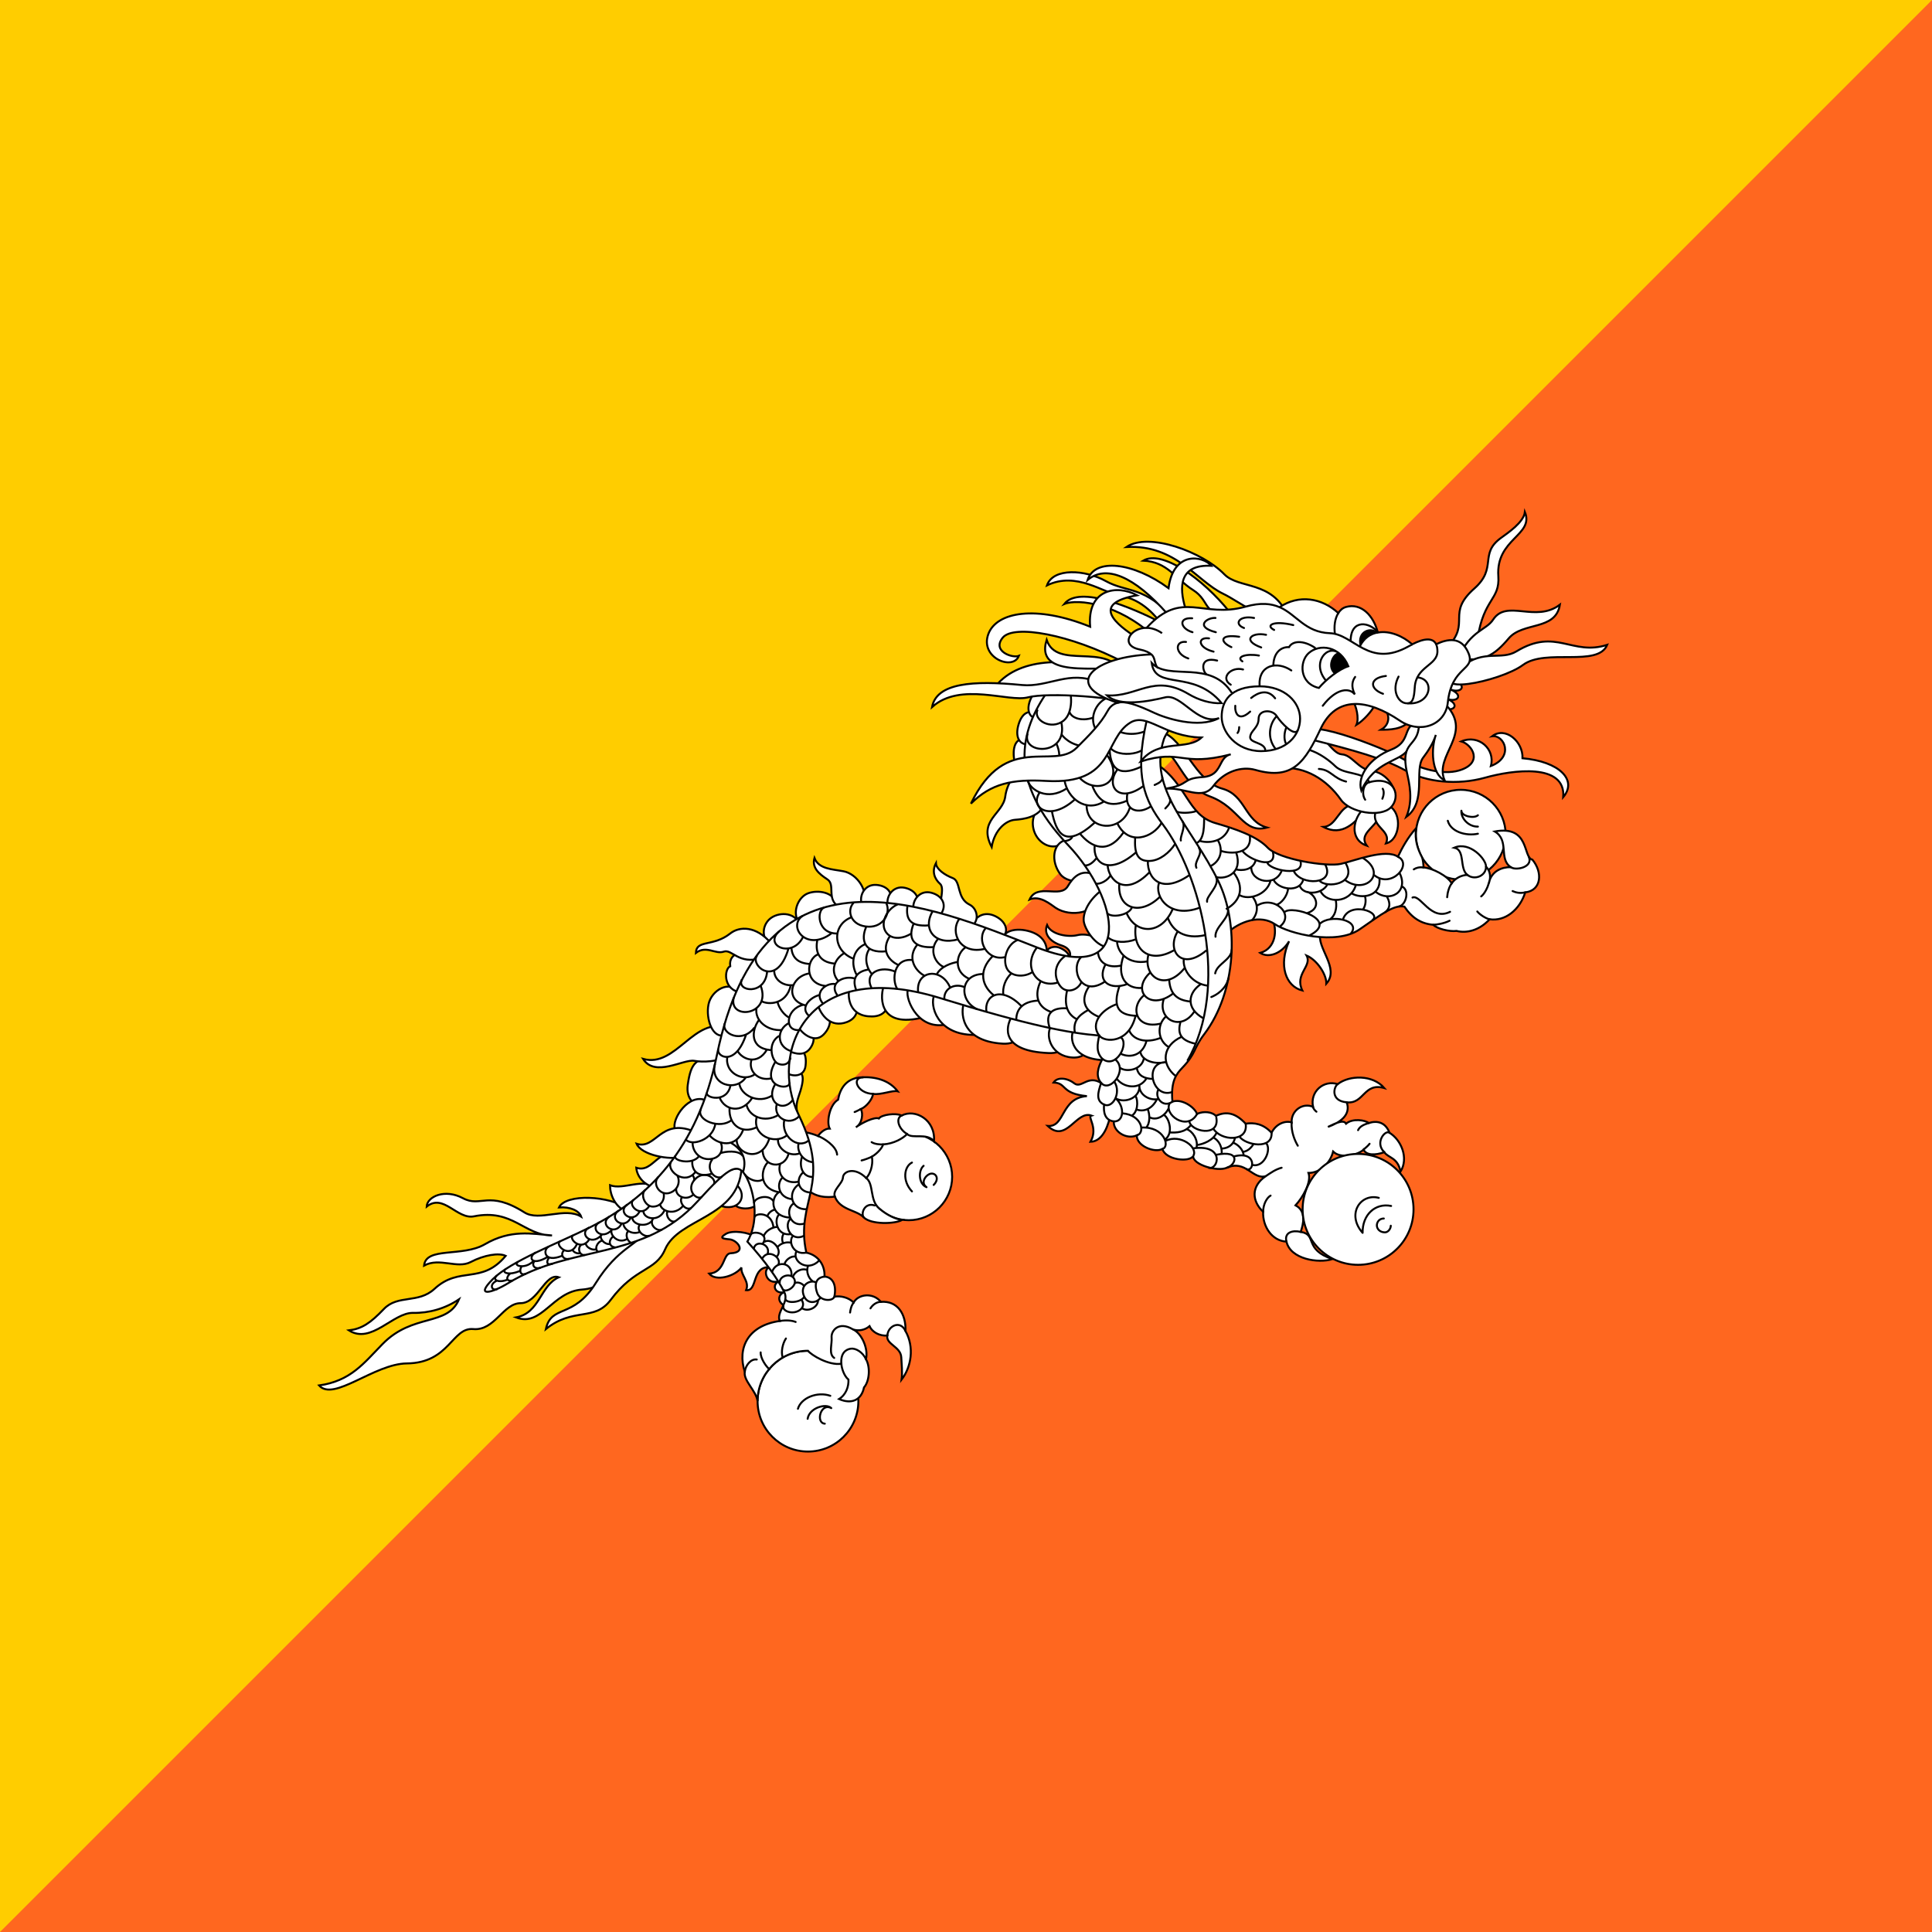<svg width="512" height="512" viewBox="0 0 512 512" fill="none" xmlns="http://www.w3.org/2000/svg">
<rect x="0" y="0" width="512" height="512" fill="#333333" stroke="none"/>
<g clip-path="url(#clip0_2187_3856)">
<rect width="512" height="512" fill="#FFCD00"/>
<path d="M512 0L0 512L512 512.5V0Z" fill="#FF671F"/>
<path d="M272.928 196.048C270.268 195.104 268.551 196.478 268.637 199.912C268.723 203.346 270.526 205.321 273.186 204.033L272.928 196.049V196.048Z" fill="white" stroke="black" stroke-width="0.521"/>
<path d="M275.264 189.616C273.049 187.867 270.981 188.617 269.96 191.897C268.938 195.177 270.011 197.626 272.944 197.261L275.264 189.617V189.616Z" fill="white" stroke="black" stroke-width="0.521"/>
<path d="M278.955 183.392C277.045 181.309 274.885 181.718 273.35 184.792C271.816 187.866 272.484 190.455 275.44 190.565L278.955 183.392ZM276.533 213.648C273.271 214.85 272.926 219.315 274.989 222.062C277.051 224.809 280.827 225.324 282.886 222.062L276.534 213.646L276.533 213.648Z" fill="white" stroke="black" stroke-width="0.521"/>
<path d="M272.757 204.203C269.666 203.172 266.882 207.324 266.404 211.071C265.804 215.793 259.106 217.338 262.799 224.465C263.57 219.914 266.577 217.425 268.98 217.253C271.382 217.081 274.99 216.566 276.535 213.647L272.757 204.203ZM282.544 222.576C278.937 223.435 278.421 228.243 280.997 231.677C283.202 234.617 290.098 233.909 289.926 230.99L282.544 222.576ZM292.763 251.51C292.933 248.419 287.956 247.217 285.551 247.818C283.147 248.419 278.554 247.732 277.481 245.156C276.623 247.217 277.867 249.449 281.345 250.565C283.976 251.41 283.921 253.313 283.147 254.171C285.123 254.515 290.961 254.515 292.763 251.51V251.51Z" fill="white" stroke="black" stroke-width="0.521"/>
<path d="M289.931 231.765C286.411 230.22 284.324 232.574 282.977 234.856C281.002 238.204 274.906 233.912 272.846 238.376C275.637 237.174 278.477 239.738 279.8 240.609C283.577 243.098 290.875 242.326 291.906 236.487L289.931 231.765Z" fill="white" stroke="black" stroke-width="0.521"/>
<path d="M291.989 235.883C288.469 238.544 287.096 241.721 287.183 243.867C287.27 246.014 290.274 250.736 293.536 250.993C295.425 247.13 296.37 238.973 291.99 235.883H291.989ZM277.397 252.453C277.397 251.165 279.286 250.651 280.573 251.08C281.859 251.508 283.835 252.797 283.149 254.171L277.397 252.453ZM257.989 245.413C257.647 243.868 260.136 241.207 263.485 242.666C266.834 244.126 267.262 246.959 265.887 248.075L257.989 245.414V245.413Z" fill="white" stroke="black" stroke-width="0.521"/>
<path d="M266.144 248.245C265.886 247.387 268.297 245.672 272.413 246.7C276.533 247.73 277.543 250.383 277.393 252.452L266.144 248.245ZM257.563 245.413C259.709 243.782 258.896 240.691 256.96 239.747C253.44 238.029 254.729 233.565 252.496 232.707C250.263 231.848 248.118 230.302 248.032 228.757C246.916 230.903 247.603 232.878 249.149 234.252C250.696 235.626 247.947 241.206 249.921 242.666L257.563 245.413ZM211.541 244.213C209.739 241.38 205.445 241.895 203.643 243.87C201.84 245.844 202.098 248.764 203.814 250.051L211.541 244.213ZM221.845 240.005C221.158 236.228 216.608 235.798 214.118 236.743C211.629 237.687 209.911 241.465 211.542 244.212L221.846 240.005H221.845Z" fill="white" stroke="black" stroke-width="0.521"/>
<path d="M228.715 239.488C230.346 236.312 227.17 231.59 223.563 230.903C220.553 230.33 216.995 230.345 215.836 227.383C215.107 229.959 217.039 231.59 219.271 233.049C221.504 234.509 218.841 238.287 222.448 240.433L228.715 239.489L228.715 239.488Z" fill="white" stroke="black" stroke-width="0.521"/>
<path d="M228.373 239.6C227.622 237.324 229.146 234.297 232.23 234.509C235.315 234.722 237.073 236.963 235.713 239.765L228.373 239.6H228.373Z" fill="white" stroke="black" stroke-width="0.521"/>
<path d="M235.237 239.771C234.813 237.412 236.747 234.629 239.771 235.272C242.795 235.915 244.22 238.381 242.482 240.965L235.237 239.771Z" fill="white" stroke="black" stroke-width="0.521"/>
<path d="M242.059 240.853C241.752 238.476 243.823 235.793 246.812 236.586C249.801 237.379 251.101 239.914 249.234 242.408L242.059 240.853ZM190.251 280.187C184.498 280.187 183.093 281.556 182.266 287.484C181.236 294.868 191.281 295.727 190.251 280.187Z" fill="white" stroke="black" stroke-width="0.521"/>
<path d="M192.827 272.459C183.983 269.111 179.176 283.105 170.419 280.615C173.552 285.595 181.148 280.624 183.983 281.13C188.791 281.989 199.18 280.186 192.827 272.459ZM187.072 291.606C182.693 289.631 177.971 296.328 178.83 299.247C179.92 302.954 189.905 299.934 187.072 291.606ZM166.64 320.454C169.044 321.138 171.963 322.513 171.448 327.149C170.933 331.785 162.176 341.229 154.277 341.745C146.379 342.26 143.545 351.789 136.763 349.127C143.116 347.927 143.116 340.714 148.095 338.483C144.489 337.194 142.601 345.352 137.965 345.352C133.329 345.352 131.097 352.734 125.43 352.218C119.763 351.703 119.167 361.207 107.83 361.321C99.158 361.405 88.427 371.536 84.563 367.159C92.977 365.956 96.372 361.294 101.391 356.168C109.461 347.928 118.562 351.618 121.652 344.321C117.961 346.81 113.668 348.011 109.461 347.928C104.18 347.818 98.386 356.341 92.462 352.563C95.896 352.134 98.129 350.674 101.734 346.896C105.427 343.027 110.845 345.528 115.128 341.574C121.825 335.392 127.577 340.543 134.016 332.816C132.213 331.959 128.349 332.559 124.743 334.447C121.138 336.336 116.501 333.159 112.38 335.392C112.895 330.327 122.511 333.225 128.521 329.725C135.304 325.776 140.927 326.934 146.293 327.407C138.824 327.365 135.905 320.28 125.603 322.34C121.109 323.241 117.532 316.16 113.068 319.765C113.196 317.105 117.876 314.958 122.684 317.534C127.492 320.11 129.429 315.28 138.996 321.312C142.946 323.801 149.728 319.765 154.02 322.427C153.462 320.796 151.015 319.765 148.14 319.98C149.942 316.29 161.576 316.761 166.641 320.454L166.64 320.454Z" fill="white" stroke="black" stroke-width="0.521"/>
<path d="M174.283 314.869C170.505 311.95 165.268 315.471 161.662 314.097C161.662 316.5 162.864 320.107 166.813 321.48C168.015 320.622 173.424 315.9 174.283 314.869Z" fill="white" stroke="black" stroke-width="0.521"/>
<path d="M180.208 306.544C174.284 303.539 173.254 311.008 168.618 309.463C168.789 311.61 170.507 314.271 174.284 314.872L180.208 306.544Z" fill="white" stroke="black" stroke-width="0.521"/>
<path d="M183.728 299.76C174.971 296.325 173.855 304.74 168.704 303.108C169.906 306.027 177.289 307.572 181.067 306.543L183.728 299.76ZM195.744 262.928C193.426 259.666 188.532 262.327 187.76 266.191C186.987 270.054 188.875 275.463 192.138 274.261L195.744 262.928Z" fill="white" stroke="black" stroke-width="0.521"/>
<path d="M201.669 252.624C197.634 251.68 192.998 252.109 193.513 256.059C191.968 256.745 191.538 261.811 195.745 262.927L201.669 252.624V252.624Z" fill="white" stroke="black" stroke-width="0.521"/>
<path d="M204.331 249.963C200.381 245.327 195.977 245.435 193.513 247.387C188.963 250.993 184.541 248.932 184.412 252.539C187.16 250.435 189.564 252.968 191.796 252.195C194.028 251.422 195.659 255.715 201.841 253.912L204.331 249.963ZM194.8 319.253C195.401 320.369 199.093 320.884 200.896 318.996C203.285 316.491 200.638 309.551 196.861 309.036C193.083 308.521 192.74 316.849 194.8 319.253Z" fill="white" stroke="black" stroke-width="0.521"/>
<path d="M190.507 319.424C195.915 321.397 198.234 316.933 195.315 314.101C194.541 315.045 191.708 318.48 190.507 319.424Z" fill="white" stroke="black" stroke-width="0.521"/>
<path d="M170.245 326.806C169.215 329.897 163.892 330.413 157.882 340.028C151.873 349.643 146.12 345.608 144.66 352.219C151.872 346.381 157.536 350.259 161.831 344.492C168.356 335.734 173.729 336.992 176.255 331.098C179.86 322.685 195.658 322.856 196.517 309.635C191.194 308.604 174.366 322.856 170.245 326.805V326.806ZM305.728 196.992C312.597 199.224 312.768 208.153 320.666 211.072C328.563 213.991 329.339 221.031 335.777 219.314C329.768 217.683 330.196 210.729 323.93 209.011C316.579 206.998 313.799 195.79 307.959 194.073M337.237 243.611C338.44 246.358 338.268 251.252 333.975 252.54C336.293 254 339.726 252.625 341.615 249.449C338.782 255.716 340.671 261.383 345.135 262.499C342.988 258.121 347.797 256.06 346.253 253.227C349.087 254.429 351.576 258.292 351.489 260.696C355.182 256.575 348.742 251.08 349.944 247.217L337.237 243.611V243.611ZM292.763 287.739C288.556 284.047 286.761 288.704 284.692 287.095C282.761 285.592 280.185 285.377 279.199 286.88C282.805 287.009 281.043 289.799 288.041 290.486C281.043 290.959 282.332 298.771 277.652 298.385C282.632 303.107 285.208 294.178 289.243 295.638C288.041 295.981 291.132 298.814 288.985 302.592C292.463 302.506 293.879 297.698 294.309 295.208L292.763 287.739ZM200.123 327.835C198.577 326.548 194.113 325.946 192.396 326.977C190.679 328.009 191.28 328.264 193.34 328.437C195.4 328.61 198.061 331.942 193.598 332.128C191.537 332.212 192.224 337.193 187.931 337.537C189.691 339.684 194.714 338.266 196.517 335.906C196.173 337.837 198.749 339.597 197.719 341.915C200.896 342.26 199.05 335.478 204.073 335.819C202.012 336.078 202.871 340.713 206.476 339.511C204.33 340.542 205.446 343.031 207.85 342.431C206.305 342.946 205.789 344.92 207.936 346.038C209.996 343.205 207.678 333.073 200.123 327.835V327.835ZM387.12 233.104C393.691 233.104 399.018 227.776 399.018 221.204C399.018 214.633 393.691 209.306 387.12 209.306C380.549 209.306 375.22 214.634 375.22 221.204C375.22 227.775 380.547 233.104 387.12 233.104Z" fill="white"/>
<path d="M305.728 196.992C312.597 199.224 312.768 208.153 320.666 211.072C328.563 213.991 329.339 221.031 335.777 219.314C329.768 217.683 330.196 210.729 323.93 209.011C316.579 206.998 313.799 195.79 307.959 194.073M170.245 326.806C169.215 329.897 163.892 330.413 157.882 340.028C151.873 349.643 146.12 345.608 144.66 352.219C151.872 346.381 157.536 350.259 161.831 344.492C168.356 335.734 173.729 336.992 176.255 331.098C179.86 322.685 195.658 322.856 196.517 309.635C191.194 308.604 174.366 322.856 170.245 326.805V326.806ZM337.237 243.611C338.44 246.358 338.268 251.252 333.975 252.54C336.293 254 339.726 252.625 341.615 249.449C338.782 255.716 340.671 261.383 345.135 262.499C342.988 258.121 347.797 256.06 346.253 253.227C349.087 254.429 351.576 258.292 351.489 260.696C355.182 256.575 348.742 251.08 349.944 247.217L337.237 243.611V243.611ZM292.763 287.739C288.556 284.047 286.761 288.704 284.692 287.095C282.761 285.592 280.185 285.377 279.199 286.88C282.805 287.009 281.043 289.799 288.041 290.486C281.043 290.959 282.332 298.771 277.652 298.385C282.632 303.107 285.208 294.178 289.243 295.638C288.041 295.981 291.132 298.814 288.985 302.592C292.463 302.506 293.879 297.698 294.309 295.208L292.763 287.739ZM200.123 327.835C198.577 326.548 194.113 325.946 192.396 326.977C190.679 328.009 191.28 328.264 193.34 328.437C195.4 328.61 198.061 331.942 193.598 332.128C191.537 332.212 192.224 337.193 187.931 337.537C189.691 339.684 194.714 338.266 196.517 335.906C196.173 337.837 198.749 339.597 197.719 341.915C200.896 342.26 199.05 335.478 204.073 335.819C202.012 336.078 202.871 340.713 206.476 339.511C204.33 340.542 205.446 343.031 207.85 342.431C206.305 342.946 205.789 344.92 207.936 346.038C209.996 343.205 207.678 333.073 200.123 327.835V327.835ZM387.12 233.104C393.691 233.104 399.018 227.776 399.018 221.204C399.018 214.633 393.691 209.306 387.12 209.306C380.549 209.306 375.22 214.634 375.22 221.204C375.22 227.775 380.547 233.104 387.12 233.104Z" stroke="black" stroke-width="0.521"/>
<path d="M324.96 247.478C328.567 244.043 334.062 242.326 337.838 244.902C341.613 247.477 354.152 250.568 360.333 246.275C366.515 241.983 369.434 239.75 372.18 240.265C374.243 243.356 376.731 244.816 379.822 245.073C380.766 246.104 384.116 246.962 386.005 246.704C388.752 247.391 392.1 246.533 394.761 243.614C398.883 244.215 402.745 241.124 404.205 236.488C408.582 235.973 408.841 231.079 406.094 227.816C403.518 227.302 405.494 218.63 396.134 220.347C400.085 222.751 397.078 227.559 400.343 229.791C398.109 229.791 395.234 230.736 394.547 234.084C395.405 231.766 394.418 230.22 393.816 229.706C393.903 227.731 389.525 222.88 385.403 224.64C388.365 225.284 386.691 230.049 388.838 231.852C387.291 231.938 385.66 232.711 384.716 234.084C383.6 232.11 379.651 230.049 377.247 229.877C377.247 229.19 377.118 227.817 376.818 227.13C375.745 225.07 374.843 222.623 375.272 219.489C373.211 221.721 371.494 224.811 370.465 227.044C367.203 224.812 359.131 228.074 355.354 228.932C351.576 229.791 338.869 227.731 335.949 224.64C333.029 221.548 327.365 219.66 322.043 218.115C314.723 215.991 314.658 207.984 306.587 202.489C306.417 212.449 321.528 244.043 324.961 247.478H324.96ZM240.821 323.371C247.175 323.371 252.326 318.22 252.326 311.866C252.326 305.513 247.175 300.362 240.821 300.362C234.468 300.362 229.317 305.513 229.317 311.866C229.317 318.219 234.468 323.371 240.821 323.371Z" fill="white" stroke="black" stroke-width="0.521"/>
<path d="M213.344 314.528C215.662 317.533 219.611 317.362 221.243 317.104C222.617 320.709 226.995 320.624 228.884 322.597C230.773 324.571 237.211 324.402 239.1 323.284C237.384 323.114 235.152 322.084 233.005 320.28C230.414 318.104 231.631 313.755 229.57 312.21C231.116 310.493 231.373 307.66 231.03 306.544C232.662 305.599 233.864 304.053 234.035 303.281C236.869 303.109 239.358 301.65 240.389 300.534C241.849 301.907 245.54 300.104 247.516 302.422C247.945 296.755 242.536 293.75 238.929 295.64C237.469 294.867 233.607 295.382 232.92 296.413C231.717 295.897 228.369 297.614 226.824 298.731C228.541 297.787 228.798 294.953 228.111 293.923C229.571 293.322 231.202 291.347 231.373 289.888C233.434 290.231 236.524 288.857 237.898 289.201C235.667 286.282 231.975 285.251 228.197 285.509C224.29 285.724 222.617 288.471 222.101 291.433C219.784 292.807 219.011 297.443 219.869 299.074C218.538 299.032 217.293 300.32 216.779 301.049C214.976 300.276 212.4 299.718 210.554 299.718M211.371 295.04C210.598 292.808 211.621 290.798 212.144 289.03C213.474 284.524 212.659 283.364 208.624 283.965C208.28 286.112 210.341 293.152 211.371 295.04Z" fill="white"/>
<path d="M213.344 314.528C215.662 317.533 219.611 317.362 221.243 317.104C222.617 320.709 226.995 320.624 228.884 322.597C230.773 324.571 237.211 324.402 239.1 323.284C237.384 323.114 235.152 322.084 233.005 320.28C230.414 318.104 231.631 313.755 229.57 312.21C231.116 310.493 231.373 307.66 231.03 306.544C232.662 305.599 233.864 304.053 234.035 303.281C236.869 303.109 239.358 301.65 240.389 300.534C241.849 301.907 245.54 300.104 247.516 302.422C247.945 296.755 242.536 293.75 238.929 295.64C237.469 294.867 233.607 295.382 232.92 296.413C231.717 295.897 228.369 297.614 226.824 298.731C228.541 297.787 228.798 294.953 228.111 293.923C229.571 293.322 231.202 291.347 231.373 289.888C233.434 290.231 236.524 288.857 237.898 289.201C235.667 286.282 231.975 285.251 228.197 285.509C224.29 285.724 222.617 288.471 222.101 291.433C219.784 292.807 219.011 297.443 219.869 299.074C218.538 299.032 217.293 300.32 216.779 301.049C214.976 300.276 212.4 299.718 210.554 299.718M211.371 295.04C210.598 292.808 211.621 290.798 212.144 289.03C213.474 284.524 212.659 283.364 208.624 283.965C208.28 286.112 210.341 293.152 211.371 295.04Z" stroke="black" stroke-width="0.521"/>
<path d="M208.411 284.219C209.441 285.249 213.09 285.721 213.476 282.459C213.92 278.714 212.403 277.264 209.14 278.724C208.883 279.582 208.582 283.102 208.411 284.219Z" fill="white" stroke="black" stroke-width="0.521"/>
<path d="M209.184 278.597C210.558 279.155 213.52 280.272 215.151 277.095C216.52 274.431 214.722 272.373 211.889 272.544C211.202 273.317 209.828 276.064 209.184 278.597Z" fill="white" stroke="black" stroke-width="0.521"/>
<path d="M211.717 272.288C212.061 273.318 215.581 276.752 218.156 274.263C220.732 271.774 220.732 268.082 216.868 266.708C215.838 266.879 212.747 270.485 211.717 272.288Z" fill="white" stroke="black" stroke-width="0.521"/>
<path d="M216.864 266.71C217.637 268.856 220.041 272.547 224.505 270.831C228.97 269.114 227.081 263.533 225.02 262.417C223.818 262.502 218.924 264.735 216.864 266.71Z" fill="white" stroke="black" stroke-width="0.521"/>
<path d="M225.024 262.416C224.681 264.305 225.024 269.456 231.119 269.37C237.215 269.284 235.499 262.159 233.953 261.128C231.463 261.128 227.257 261.214 225.024 262.416Z" fill="white" stroke="black" stroke-width="0.521"/>
<path d="M234.208 261.381C233.521 262.841 231.973 272.448 243.91 269.795C245.454 269.452 249.49 260.609 234.208 261.381Z" fill="white" stroke="black" stroke-width="0.521"/>
<path d="M240.731 262.24C239.531 263.442 242.62 273.144 250.691 271.512C258.762 269.881 251.98 260.695 240.731 262.24Z" fill="white" stroke="black" stroke-width="0.521"/>
<path d="M247.6 263.701C246.313 266.363 248.247 274.261 258.204 274.261C267.229 274.261 257.731 263.873 247.6 263.701Z" fill="white" stroke="black" stroke-width="0.521"/>
<path d="M255.413 266.021C254.767 267.497 253.976 275.871 265.716 276.581C274.216 277.097 272.156 265.077 255.413 266.021Z" fill="white" stroke="black" stroke-width="0.521"/>
<path d="M268.037 269.542C266.58 272.118 265.033 278.556 277.911 279.072C286.162 279.402 281.089 269.713 268.037 269.542Z" fill="white" stroke="black" stroke-width="0.521"/>
<path d="M278.768 271.515C276.879 274.091 278.27 279.143 283.059 280.1C289.07 281.303 289.928 275.636 285.808 272.889C281.688 270.141 278.768 271.515 278.768 271.515Z" fill="white" stroke="black" stroke-width="0.521"/>
<path d="M284.608 272.715C283.235 275.119 284.085 280.957 293.192 280.957C295.082 280.957 302.295 273.574 284.608 272.715ZM214.123 384.678C221.499 384.678 227.478 378.697 227.478 371.322C227.478 363.946 221.499 357.964 214.123 357.964C206.747 357.964 200.766 363.944 200.766 371.322C200.766 378.699 206.746 384.678 214.123 384.678Z" fill="white" stroke="black" stroke-width="0.521"/>
<path d="M312.08 190.469C311.049 191.5 308.905 194.591 308.473 195.792C304.009 209.186 315.926 219.19 322.898 233.568C328.393 244.901 327.707 262.759 319.12 274.092C316.182 277.969 317.06 279.072 313.282 283.021C311.833 284.536 310.191 286.456 310.707 291.95C313.111 291.091 316.545 293.324 317.231 295.213C318.948 294.354 321.354 294.698 322.211 295.728C325.129 294.354 327.533 295.041 330.108 297.788C332.342 297.445 334.746 297.788 336.978 300.192C338.18 297.788 340.584 296.93 342.3 297.445C342.129 294.354 345.22 292.122 347.967 293.324C347.108 289.203 350.887 286.112 354.493 287.314C357.582 284.91 363.764 284.738 366.856 288.344C361.36 286.799 361.533 292.637 356.896 292.122C358.098 295.556 355.006 297.531 351.917 298.647C353.891 297.703 356.037 296.586 356.724 297.788C358.442 296.286 361.875 296.844 362.735 297.617C365.009 296.887 367.2 297.445 368.228 300.192C371.32 302.081 373.38 306.889 371.149 310.495C370.462 306.717 367.887 306.889 366.856 305.344C364.451 306.202 362.047 306.202 361.36 304.657C359.987 306.031 355.351 307.233 353.291 305.172C352.517 308.263 349.856 310.839 346.764 310.839C347.624 313.242 345.22 317.364 343.331 319.424C346.251 320.969 345.391 324.404 344.704 326.464C349.169 327.151 345.391 331.1 353.117 333.675C349.342 334.877 341.957 333.675 340.927 329.04C337.149 328.869 334.573 325.091 334.746 321.139C331.826 318.393 331.397 314.444 335.433 311.697C331.997 312.727 330.108 307.233 325.129 309.465C322.653 310.575 316.115 308.692 316.202 306.374C315.17 308.091 308.904 307.404 308.044 304.485C305.984 305.601 301.175 303.712 301.261 300.879C298.599 302.081 294.995 299.935 295.165 297.187C292.677 296.844 292.419 294.611 292.591 292.723C290.357 291.692 290.959 289.546 291.817 286.971C290.273 285.253 290.959 282.85 292.161 280.617C290.444 278.9 290.788 276.84 291.301 274.436C283.059 273.749 272.735 271.761 249.061 264.477C213.346 253.488 203.73 279.244 211.628 295.385C220.741 314.009 210.598 318.051 213.689 331.961C216.952 332.647 218.668 335.394 218.497 338.314C220.428 338.398 221.802 340.201 221.115 343.636C222.746 343.336 224.85 343.807 226.224 345.18C227.426 342.949 231.376 342.434 233.436 345.01C237.9 344.665 240.132 348.272 239.961 352.736C242.364 357.029 241.506 362.267 238.93 365.614C239.188 363.812 238.93 361.236 238.846 359.692C238.686 356.85 234.723 356.257 235.153 353.938C233.092 354.109 231.117 352.994 230.431 351.45C229.229 352.479 227.512 352.823 226.052 352.307C228.37 353.338 230.173 357.458 229.486 360.205C230.689 362.267 230.431 366.045 228.971 367.676C228.284 371.023 225.709 372.225 222.361 370.765C224.25 369.565 224.937 367.418 224.85 365.613C223.649 364.585 223.048 362.609 222.962 361.407C219.613 361.922 214.977 359.089 214.122 357.969C206.746 357.969 200.766 363.949 200.766 371.327C200.423 368.578 196.947 365.872 197.377 363.554C195.316 357.2 198.235 351.276 206.649 350.076C205.619 347.672 209.225 345.18 207.851 342.434C206.097 338.924 202.872 334.363 198.065 329.04C200.984 324.06 200.125 317.364 198.408 313.243C195.942 307.325 193.6 308.779 184.842 318.394C170.57 334.065 151.53 329.727 134.702 340.029C130.231 342.767 125.774 343.807 130.581 339C135.389 334.193 148.096 329.385 156.338 325.263C171.772 317.545 184.842 304.658 189.993 279.588C202.098 220.676 246.655 240.095 274.815 251.084C301.252 261.402 296.45 238.034 283.057 223.954C266.959 207.031 270.179 193.733 277.735 183.087C291.299 181.198 317.315 185.92 312.077 190.471L312.08 190.469Z" fill="white" stroke="black" stroke-width="0.521"/>
<path d="M359.904 335.189C368.02 335.189 374.599 328.612 374.599 320.496C374.599 312.38 368.019 305.801 359.904 305.801C351.789 305.801 345.208 312.38 345.208 320.496C345.208 328.612 351.789 335.189 359.904 335.189Z" fill="white" stroke="black" stroke-width="0.521"/>
<path d="M303.84 191.152C300.578 205.576 303.324 212.101 308.134 218.454C318.069 231.585 325.991 261.553 314.658 281.126" stroke="black" stroke-width="0.521"/>
<path d="M321.008 264.219C322.381 263.704 324.957 262.073 325.559 259.239M322.037 257.952C322.466 255.463 326.328 254.389 326.415 251.728M322.123 248.245C321.865 245.669 325.987 243.352 325.385 240.776M319.893 238.976C319.549 237.516 323.327 234.769 322.297 232.451M317.061 229.963C316.288 228.331 318.864 226.443 317.748 224.725M312.939 222.747C312.681 221.631 314.27 219.184 313.412 217.725M308.816 214.251C309.158 213.821 310.533 212.791 309.973 211.504M305.984 208.027C306.542 207.726 308.215 207.211 308.001 205.967" stroke="black" stroke-width="0.521" stroke-linecap="round"/>
<path d="M220.043 369.904C216.608 368.702 212.316 370.42 211.457 373.34M214.032 376C214.461 373.083 218.926 371.793 220.299 373.166C217.466 371.622 216.092 377.116 218.582 377.289M241.68 308.091C239.62 309.121 239.02 312.899 241.68 315.733M244.768 308.949C243.31 310.152 243.395 313.757 245.541 314.616C243.739 313.328 245.541 311.096 246.83 311.01C248.119 310.924 248.974 312.469 247.43 314.015M365.397 317.445C360.591 316.158 356.726 321.739 361.104 326.719C361.02 321.91 364.453 318.734 368.66 319.592M366.725 322.917C365.543 322.917 364.879 323.842 364.879 324.741C364.879 325.686 365.694 326.588 367.026 326.588C367.885 326.588 368.572 325.602 368.572 324.828M383.68 217.509C384.453 220.428 388.489 221.63 391.664 220.944M391.664 219.056C389.175 219.142 387.115 216.824 387.286 214.849C387.286 216.309 390.635 216.996 391.664 216.051" stroke="black" stroke-width="0.521" stroke-linecap="round" stroke-linejoin="round"/>
<path d="M221.243 317.104C220.556 315.387 223.303 313.67 223.389 312.038C223.475 310.406 226.48 309.119 229.571 312.21M228.112 293.926C227.511 294.183 226.996 294.527 226.481 294.698M234.037 303.28C233.307 303.323 231.805 303.238 230.989 302.679M231.035 306.544C230.434 306.845 229.102 307.36 228.33 307.532M201.584 358.4C201.498 359.947 203.044 362.178 203.902 362.864M208.283 354.71C207.424 355.996 206.909 358.23 207.424 359.774M221.072 359.862C219.526 358.831 220.557 356.168 220.385 354.452C220.213 352.737 222.188 349.988 226.052 352.306M206.651 350.075C208.196 349.817 209.827 349.902 210.858 350.331M226.224 345.179C225.537 346.123 225.365 347.154 225.28 347.841M233.435 345.008C232.233 345.008 231.203 345.866 230.687 346.726M216.779 301.051C218.153 301.523 221.715 303.712 221.844 305.988M231.376 289.888C227.169 289.802 225.538 285.51 228.715 285.51M238.933 295.638C237.302 296.324 238.076 299.158 240.393 300.531M228.885 322.598C228.069 321.568 229.143 318.564 231.804 319.464M235.152 353.936C235.323 351.319 238.629 349.772 239.961 352.734M222.96 361.403C222.745 358.527 224.205 357.583 225.492 357.412C226.78 357.241 228.627 358.312 229.485 360.201M197.376 363.552C197.548 361.835 199.007 360.032 200.553 360.29M354.491 287.312C353.373 288.128 352.644 291.776 356.893 292.12M347.968 293.323C347.968 293.752 348.526 294.353 348.87 294.611M368.229 300.192C367.114 299.334 364.236 302.811 366.856 305.344M340.928 329.04C340.284 326.593 342.559 325.949 344.706 326.464M335.435 311.696C336.722 310.838 338.011 309.894 339.642 309.464M334.747 321.136C334.747 319.076 335.776 317.36 336.72 316.845M342.299 297.446C342.128 299.935 343.159 302.339 343.932 303.627M362.736 297.616C361.49 298.003 360.373 298.475 359.902 299.505M361.36 304.656C361.963 304.141 362.649 303.54 362.949 303.111M393.813 229.702C393.813 232.105 390.809 233.393 388.836 231.848M400.341 229.787C401.67 230.817 406.263 229.83 405.19 227.168M394.757 243.611C393.813 243.439 392.181 242.409 391.495 241.551M404.203 236.486C402.658 236.829 401.627 236.486 400.853 236.142M379.819 245.072C380.676 245.072 382.736 244.729 384.155 243.999M377.243 229.878C376.127 229.75 375.309 229.963 374.667 230.393M394.544 234.08C394.244 235.154 393.47 236.827 392.526 237.558" stroke="black" stroke-width="0.521" stroke-linecap="round"/>
<path d="M374.325 237.861C376.472 236.917 379.134 244.214 384.285 241.639M384.715 234.08C384.028 235.024 383.599 236.484 383.512 237.772" stroke="black" stroke-width="0.521" stroke-linecap="round" stroke-linejoin="round"/>
<path d="M282.032 222.923C282.719 222.837 283.921 222.579 284.179 221.721M193.686 302.853C196.262 304.313 198.064 306.803 196.948 310.494M311.734 215.024C312.507 215.539 315.427 215.539 317.058 214.939M319.12 216.741C319.033 217.943 319.378 222.493 317.06 223.438M317.92 222.837C320.067 223.524 324.36 223.267 325.734 219.317M322.726 222.661C323.841 224.379 324.183 227.727 320.836 229.53M323.584 225.499C326.073 226.357 331.826 226.443 331.224 221.549M329.254 225.499C330.971 227.902 338.527 230.736 337.324 225.756M322.299 232.448C325.216 233.135 329.339 231.16 327.622 226.009M335.862 228.587C336.29 230.562 345.906 232.622 344.619 228.157M342.816 230.736C344.62 234.857 354.15 234.514 351.145 229.019M349.6 233.307C351.489 235.625 359.905 234.251 356.556 228.67M356.464 233.221C361.702 237.171 367.798 231.504 361.186 227.383M364.192 231.936C368.83 235.628 374.497 228.931 370.461 227.042M327.531 230.389C328.991 230.819 332.082 230.647 332.768 227.986M331.611 229.787C331.44 233.693 338.009 235.196 339.682 230.688M337.494 233.136C338.696 235.712 344.447 236.741 345.391 233.05M344.448 234.768C345.392 237.344 350.372 237.086 351.746 234.425M349.942 236.144C351.486 239.492 357.839 239.492 359.299 234.598M358.187 236.741C360.676 238.287 366 237.685 365.569 232.878M364.539 236.315C368.23 239.32 373.468 236.401 370.892 231.335M370.635 240.261C372.61 239.918 373.639 235.969 371.579 234.939M324.875 240.949C328.995 238.717 329.768 234.94 326.935 231.248M328.395 237.173C330.971 238.718 335.864 237.088 336.722 233.31M331.915 237.6C333.372 239.489 333.631 241.807 331.742 243.953M333.115 240.005C337.664 237.172 343.33 242.41 339.124 245.586M338.352 239.749C339.383 239.492 341.186 237.603 341.356 235.457M340.411 241.723C342.3 239.748 355.18 243.783 347.022 247.904M346.422 236.315C348.911 237.259 350.199 240.779 346.422 241.981M349.686 244.901C352.432 242.068 361.019 243.871 357.928 247.477M355.867 243.781C357.411 238.544 366.598 241.806 363.594 243.953M353.979 238.544C354.236 239.574 354.321 242.15 352.606 243.524M361.707 237.515C362.049 238.373 361.964 240.004 361.191 241.035M367.542 237.6C368.057 238.544 368.915 240.347 367.026 241.807M294.054 198.107C294.138 203 295.856 206.263 302.467 203.172M296.112 203.947C292.85 208.325 296.541 213.047 302.981 208.325M286.064 206.091C290.528 210.899 298.513 207.379 293.362 200.081M298.774 210.213C297.913 214.935 301.778 215.88 304.954 213.733M282.118 206.864C282.931 211.611 287.784 215.364 292.506 212.445M287.958 213.392C287.958 220.175 297.315 220.947 299.462 213.907M296.112 218.197C299.116 224.379 305.641 221.889 307.788 218.112M289.499 208.325C290.701 211.33 293.106 214.679 298.686 212.189M272.331 206.864C273.104 209.354 277.568 212.359 282.72 208.924M275.504 210.043C272.755 214.078 278.251 217.855 284.862 211.845M278.768 215.024C279.884 220.691 282.115 225.241 290.186 217.943M286.15 220.859C289.07 224.464 293.534 226.697 297.74 220.601" stroke="black" stroke-width="0.521"/>
<path d="M300.832 221.888C300.575 226.181 301.432 228.327 304.781 228.155C307.421 228.02 309.932 225.923 311.392 223.691M304.182 228.16C304.095 233.054 307.958 236.918 315.17 231.938M307.184 233.91C305.811 237.601 309.931 243.611 318.002 240.52M290.102 224.123C289.588 228.845 293.966 232.022 301.006 225.926M293.536 229.36C293.794 233.224 298.172 237.86 304.612 231.163M296.624 234.256C296.108 240.867 302.204 242.756 307.355 237.691M287.44 229.36C288.814 229.446 289.929 228.244 290.616 227.385M290.358 234.166C291.56 234.423 293.622 233.307 294.308 231.934M293.366 241.979C294.739 243.439 299.375 242.408 299.975 240.434M298.518 241.894C301.094 247.903 307.96 247.646 310.793 240.863M309.504 243.27C310.791 246.79 314.055 249.022 319.378 247.82M312.08 246.875C309.076 251.769 313.024 257.521 319.72 251.855M313.712 254.171C313.37 257.262 316.203 260.782 320.066 261.211M301.003 245.158C299.972 252.112 304.952 255.46 311.22 251.768M293.707 248.507C295.338 249.795 298.258 249.967 301.004 248.936M304.352 252.971C302.806 258.809 308.816 263.016 313.968 256.491M296.027 249.451C296.114 252.456 299.034 255.718 304.098 254.774M318.262 260.784C314.826 263.102 314.139 267.223 318.948 269.884M309.846 259.579C310.019 263.099 311.65 265.074 315.512 265.417M304.784 257.776C299.633 262.498 304.697 267.993 310.793 263.357M308.39 264.816C306.672 270.225 313.112 273.488 316.545 267.993M297.744 253.312C295.855 258.635 298.26 262.155 302.638 261.812M290.96 252.283C291.218 255.459 293.964 256.576 297.056 255.889M292.934 255.632C290.616 260.096 294.136 262.5 298.774 260.784M312.854 270.742C312.08 273.575 312.509 275.635 316.716 276.58M313.11 274.779C308.043 277.097 307.614 281.991 311.563 285.167M309.03 269.328C306.37 271.732 306.883 275.896 309.803 277.527M286.496 253.659C283.576 256.535 286.367 264.476 292.805 260.142M303.238 263.702C299.287 266.964 301.091 272.888 307.615 271.257M296.71 261.211C294.65 267.049 296.625 269.11 301.26 269.195M282.203 253.398C278.683 256.059 279.627 259.836 281.174 261.554C282.72 263.271 285.636 262.498 286.581 260.266M274.816 251.083C270.867 256.148 274.816 262.158 280.399 260.355M295.942 266.107C291.906 267.567 288.828 271.231 291.304 274.435C292.764 276.324 299.117 276.582 300.92 269.283M288.64 261.382C286.322 264.73 287.094 267.907 291.387 269.538M288.384 267.654C285.894 269.027 284.262 270.659 284.864 273.664M282.806 262.416C281.862 266.451 282.976 268.942 285.465 270.143M282.72 267.222C278.856 266.964 276.882 268.595 278.169 272.373M278.512 268.166C274.735 266.792 274.132 263.529 275.763 260.095M275.248 265.163C271.126 265.335 269.324 267.395 269.324 270.228M269.664 249.104C266.66 250.392 265.715 254.427 266.831 256.659C267.946 258.892 271.468 259.064 273.615 257.603M261.254 245.931C258.507 249.022 261.682 255.032 266.578 253.572M254.214 243.526C251.638 247.131 254.471 253.142 261.082 251.424M261.424 268.166C260.737 263.872 265.202 261.04 270.698 266.62M268.038 257.952C266.407 259.412 265.635 261.73 265.891 263.619M247.174 241.467C244.34 246.275 247.776 250.654 253.871 248.936M263.056 253.398C259.02 257.433 260.394 261.468 263.399 263.786M260.48 258.123C254.385 258.208 254.042 265.249 259.023 267.481M255.846 251.083C253.356 252.8 252.583 257.522 256.876 259.411M255.675 261.643C253.099 260.441 250.008 261.9 250.266 264.905M251.808 261.728C249.49 256.233 242.708 257.178 243.311 262.844M253.696 254.944C252.239 255.202 249.319 256.06 248.203 258.292M248.635 248.763C245.888 251.854 248.032 255.545 250.266 256.318M240.48 240.091C239.964 243.783 241.424 245.586 246.06 245.242M242.107 244.816C240.303 249.28 242.707 251.255 247.343 250.998M243.136 250.31C240.39 253.572 242.279 257.092 244.939 258.552M241.851 254.432C236.958 253.831 236.184 259.498 237.815 262.159" stroke="black" stroke-width="0.521"/>
<path d="M237.899 239.664C234.895 240.952 233.178 244.73 234.809 247.048C236.441 249.365 239.703 248.593 241.506 247.391M235.84 248.075C233.35 251.852 235.582 254.685 238.244 255.802" stroke="black" stroke-width="0.521"/>
<path d="M226.224 239.232C224.25 241.292 225.451 245.5 230.259 245.586C234.13 245.655 236.097 241.98 234.895 239.404M229.573 245.584C228.028 249.019 228.972 252.71 234.811 252.109M237.301 257.52C233.696 255.889 228.887 257.52 230.948 261.814M230.432 251.424C228.972 253.484 229.488 256.404 231.119 258.207M230.176 256.918C227.772 257.347 225.454 258.635 226.914 262.412M226.565 259.323C223.475 258.379 219.525 260.611 221.929 263.787M221.419 260.784C218.757 260.355 215.581 263.188 218.156 266.022M217.125 263.702C214.721 264.303 211.888 267.05 214.378 269.196M229.232 250.224C225.797 251.769 225.454 255.633 227.085 258.466M225.621 243.099C220.47 245.074 220.556 251.942 226.222 254.088M223.819 252.539C220.728 254.342 220.127 257.776 222.188 260.008M218.411 240.523C216.35 241.21 216.522 247.563 222.017 247.391M212.747 242.667C208.626 245.414 213.605 252.368 220.302 247.389M216.608 249.104C216.007 251.938 216.78 255.028 221.33 255.372M216.864 252.886C213.602 254.087 213.001 260.784 218.924 261.299M206.48 246.79C202.273 250.653 209.915 254.001 212.748 248.421M200.64 253.227C198.579 255.716 205.791 262.242 208.968 251.338M209.739 251.168C209.91 253.744 211.456 255.289 214.632 255.461M214.549 257.952C209.484 258.725 207.853 265.078 213.519 266.452M205.189 257.094C205.018 259.497 207.507 261.472 210.341 261.043M212.917 266.278C208.281 267.308 207.68 273.318 211.802 272.974M209.653 278.555C205.789 277.396 205.704 272.802 209.138 271.086" stroke="black" stroke-width="0.521"/>
<path d="M206.48 274.517C203.218 276.492 204.506 281.214 206.223 281.901C207.939 282.588 209.313 281.729 209.486 280.27M209.227 286.88C209.57 289.112 201.285 288.254 205.535 281.3M205.488 287.269C202.698 291.648 207.248 295.211 210.124 291.476M205.878 292.549C204.761 296.069 209.011 298.603 211.758 295.855M196.603 259.579C195.057 262.755 202.784 263.957 203.299 257.432M194.459 264.304C192.914 270.485 204.59 269.198 201.585 261.213M201.84 265.333C203.471 266.277 208.366 266.364 209.567 261.127M206.048 265.504C206.392 267.135 207.851 269.109 209.225 269.711M200.47 267.136C199.954 270.484 203.303 273.232 207.166 272.975M201.067 270.4C199.178 272.976 198.577 277.955 204.502 278.299M192.054 271.259C191.11 273.92 196.69 276.668 199.952 272.289M190.336 278.037C189.864 280.056 194.887 282.76 197.72 274.174M195.488 278.555C196.69 280.701 200.726 282.418 203.215 278.211M199.179 280.789C198.148 283.794 200.982 286.627 204.416 285.769M192.742 280.101C192.055 284.394 197.034 286.884 200.125 284.652M189.478 281.989C188.018 287.484 195.058 289.545 197.72 285.424M195.92 287.056C196.178 290.147 200.986 292.808 204.763 290.233M187.334 289.632C186.99 291.005 192.743 292.379 193.601 287.571M190.683 290.832C192.056 294.352 196.692 295.211 199.354 290.918M197.808 292.635C198.409 295.897 202.616 297.7 206.308 295.468M207.851 296.757C206.907 301.136 211.457 304.656 214.29 302.252M200.555 295.984C199.182 300.792 205.191 303.539 208.539 300.878M193.344 293.579C193.001 298.043 196.521 300.705 200.556 298.73M185.702 294.011C184.499 296.93 190.853 299.333 193.858 296.844M181.75 301.995C183.381 303.883 189.047 301.995 189.562 297.788M188.022 300.875C190.082 303.279 194.976 304.567 196.951 299.415M195.232 302.08C195.146 305.772 201.758 308.434 203.904 301.651M211.67 302.981C211.068 304.784 212.486 307.66 215.447 308.004M206.219 301.867C205.79 303.927 208.795 306.803 211.971 305.644M212.576 306.501C211.718 308.733 212.447 311.953 215.452 311.91M212.875 310.667C210.643 312.555 211.587 315.904 214.807 316.033M211.718 313.84C208.541 315.985 209.657 320.708 213.864 320.452M202.102 304.741C202.102 309.378 207.854 310.064 208.97 305.772M206.736 308.517C205.878 311.265 208.11 313.927 211.63 313.154M207.424 341.659C208.198 342.777 211.374 340.888 210.515 338.999C209.656 337.111 206.291 338.137 206.651 340.114M209.739 338.224C210.168 334.447 205.704 333.847 204.587 337.108M206.219 335.221C207.335 333.332 203.558 330.757 202.012 333.504M203.387 332.384C204.417 329.635 200.124 328.435 199.781 330.924M198.838 327.317C199.353 325.944 204.16 326.802 202.1 329.635M205.792 333.072C207.681 331.355 204.505 327.835 202.53 329.123M218.496 338.309C216.993 338.48 215.448 339.467 216.564 342.645C217.338 344.85 220.642 344.963 221.114 343.632" stroke="black" stroke-width="0.521"/>
<path d="M216.309 339.899C214.85 338.955 211.673 340.543 213.133 343.634C214.231 345.961 216.996 345.007 217.426 343.805M208.107 344.32C208.836 345.607 212.485 345.051 213.129 343.633M210.597 340.069C211.37 339.554 212.786 340.196 213.087 340.841M210.341 318.907C207.852 320.538 209.397 325.518 213.26 324.229M209.568 322.944C207.593 324.489 209.396 329.298 213.088 327.495M210.171 327.493C208.797 328.867 210.128 332.687 213.691 331.957M209.653 329.381C208.88 329.037 206.863 329.294 206.004 330.581M207.424 311.995C205.535 313.797 206.436 317.49 209.956 317.79M206.736 315.771C204.031 317.102 204.031 322.466 209.44 322.682M206.523 321.824C205.02 323.026 205.75 327.662 209.613 327.06M207.765 326.891C207.207 327.449 207.121 328.866 207.594 329.467M206.048 325.131C204.675 325.173 202.871 326.162 202.398 327.578M199.909 322.597C200.425 321.224 204.675 321.31 204.975 325.346M205.403 320.539C204.802 320.668 203.643 321.226 203.342 322.385M203.557 307.963C201.711 309.637 200.81 314.917 206.433 315.947M199.824 318.864C199.824 317.446 203.645 316.244 204.975 318.348M197.376 311.179C197.934 312.252 200.595 313.712 202.227 312.51M183.552 302.768C183.467 305.258 185.527 307.49 188.36 307.147C191.193 306.803 191.795 304.313 190.936 302.682M188.789 307.232C186.9 309.55 189.219 312.813 191.365 311.868M190.939 305.6C192.055 305.171 195.747 304.656 196.863 306.373M179.003 306.288C178.144 307.576 183.467 308.864 185.27 306.373M183.467 307.659C183.294 309.376 184.154 312.295 188.532 311.093" stroke="black" stroke-width="0.521"/>
<path d="M189.221 313.755C189.908 312.295 186.645 309.891 184.156 312.553C181.666 315.214 184.499 318.219 186.045 317.188M177.803 308.005C176.515 310.237 181.495 314.316 184.328 310.539M174.496 311.867C172.693 313.713 174.925 317.104 177.63 316.074C180.335 315.043 180.077 312.21 179.433 311.481" stroke="black" stroke-width="0.521"/>
<path d="M171.019 315.301C169.559 316.632 170.976 319.765 172.994 319.765C175.012 319.765 176.256 318.178 175.869 316.16M179.216 315.045C178.958 317.02 181.877 318.393 183.767 316.549M183.856 312.939C184.114 312.509 183.899 311.779 183.47 311.436M167.888 317.963C166.215 319.294 169.82 322.985 172.095 319.594M180.805 317.232C179.732 318.261 181.449 320.965 183.166 320.149M174.928 319.12C175.186 320.964 178.792 322.338 181.067 319.507M176.901 320.965C176.344 322.125 177.46 323.972 178.834 323.714M211.072 331.573C209.742 334.191 213.991 337.24 217.082 334.063M214.16 335.477C213.516 336.893 214.289 338.868 215.448 339.597M210.128 338.437C210.429 337.148 212.274 335.947 213.949 336.548M207.893 335.045C208.151 333.888 209.696 332.728 210.856 333.029M308.987 281.472C302.891 281.558 305.467 291.346 310.704 289.371M307.013 288.688C305.811 290.663 308.129 293.797 310.704 291.951M310.021 292.336C308.217 295.341 314.657 299.934 317.233 295.212M315.173 297.013C315.258 299.847 323.5 301.65 322.3 295.983M321.525 299.072C323.499 302.42 330.883 302.764 330.11 297.784M328.48 301.221C330.027 303.453 337.238 304.827 336.98 300.191M299.2 272.976C300.229 275.637 303.749 276.582 307.613 275.036M296.971 274.864C299.375 276.409 295.855 283.45 292.164 280.616M296.971 279.243C299.633 280.531 302.895 279.586 303.84 275.808M302.208 278.725C302.466 280.7 305.299 282.245 308.99 281.473M295.595 280.789C299.03 283.708 294.05 289.719 291.817 286.971M296.885 283.019C298.516 284.221 302.723 283.534 303.152 280.357M301.264 283.019C301.609 285.079 303.24 285.852 305.557 285.938M295.941 285.851C297.657 288.255 301.95 288.941 303.839 285.765M307.013 291.26C304.351 291.775 301.776 289.887 301.947 287.568C302.291 290.831 298.256 292.548 295.68 291.088M292.592 292.72C294.823 293.836 297.228 289.629 295.339 286.711M295.168 297.184C297.83 297.356 298.172 293.321 295.684 291.088M301.264 300.875C303.498 300.36 302.809 295.466 297.4 295.036M308.043 304.485C310.189 303.884 308.472 298.475 302.549 298.819M316.203 306.373C317.66 304.141 312.853 300.364 308.905 302.338M320.235 309.461C322.897 310.234 324.699 303.194 316.286 304.31M325.131 309.461C327.451 308.86 329.082 304.653 322.3 306.027M330.283 309.808C332.343 310.839 333.287 304.828 327.019 306.46M300.917 290.405C301.778 291.951 301.433 294.956 299.802 295.728M301.173 294.011C302.891 294.698 305.209 294.097 306.582 291.349M304.181 294.011C304.695 295.213 304.868 297.617 303.75 298.819M304.613 296.069C306.503 297.1 308.733 295.726 309.678 293.751M308.475 295.467C309.848 296.325 311.051 300.361 308.732 301.992M310.021 300.107C311.652 300.192 314.057 300.192 315.602 298.132M314.485 299.248C315.945 299.677 317.661 302.082 317.061 304.228M317.147 303.451C318.78 303.279 321.611 302.163 322.384 300.188M321.611 301.477C322.987 302.25 323.931 303.881 323.757 305.77M323.755 304.395C325.386 304.309 326.846 303.451 327.275 301.648M326.848 302.853C328.05 303.283 329.51 304.656 329.597 306.288M329.424 305.253C330.626 305.082 331.484 304.309 332.258 303.107M335.52 302.939C337.067 304.484 335.006 309.636 331.829 308.691M302.549 198.88C299.372 200.769 290.356 200.168 294.82 192.699M303.408 193.813C297.141 196.303 289.412 191.496 297.484 186.258M295.339 184.544C290.101 184.544 286.581 192.958 293.623 195.877M274.992 188.064C273.619 190.725 278.512 193.644 281.861 190.983C284.454 188.921 284.263 183.342 282.718 181.195M272.331 194.416C270.613 200.082 283.235 200.426 281.26 191.411M271.643 202.832C272.072 207.125 283.749 205.751 279.97 197.08M281.344 194.672C282.288 195.96 284.864 198.192 289.242 197.763M283.403 188.576C283.789 190.121 286.407 191.323 289.756 190.165M166.256 319.205C163.295 321.31 167.845 324.615 169.518 320.965M163.936 320.837C160.975 322.94 165.525 326.244 167.199 322.595M161.488 322.427C158.525 324.531 163.076 327.836 164.751 324.187M158.912 323.888C156.078 325.391 159.384 329.082 162.26 325.819M156.123 325.307C153.289 326.807 156.595 330.5 159.471 327.237M170.507 320.88C170.464 323.069 174.628 323.971 176.13 320.707M173.125 322.901C171.837 324.532 174.199 326.551 175.487 325.819M167.584 322.597C167.455 324.444 171.061 325.517 172.821 323.5M169.563 324.533C168.403 326.036 170.679 328.053 172.139 327.451M165.184 324.272C165.312 325.732 167.373 327.405 169.605 326.461M166.512 326.245C165.653 327.019 166.083 328.823 167.285 329.381M162.048 326.117C161.705 327.449 163.98 329.811 166.298 328.264M162.517 327.664C161.144 328.738 161.315 330.368 163.075 330.581M159.216 327.493C159.044 328.394 160.204 329.853 161.664 329.682M151.872 327.408C150.499 328.137 154.019 331.872 156.208 328.395M148.48 328.949C146.763 329.767 151.013 333.887 152.902 329.68M159.6 328.779C158.269 329.079 157.411 331.012 158.527 331.783M155.264 329.467C155.092 330.24 156.724 331.527 158.055 331.056M154.149 329.813C152.861 330.629 153.548 332.903 155.051 332.56M149.557 331.312C148.355 332.212 149.171 334.016 150.845 333.588M151.744 331.184C151.787 331.655 152.86 332.386 153.762 332.087M145.392 330.411C143.89 331.055 143.976 334.833 149.042 332.773M142 331.915C139.896 332.946 140.583 335.779 145.177 333.075M145.563 333.291C145.005 333.72 144.404 335.609 146.507 334.877M141.701 334.187C140.843 334.96 141.401 336.549 143.291 335.947M137.28 334.448C135.735 335.351 139.125 336.553 141.401 334.148M138.309 335.563C137.623 336.25 137.623 338.267 139.425 337.538M133.931 336.379C132.9 337.152 134.66 338.183 137.88 336.765M135.216 337.493C134.014 338.48 134.142 339.724 135.903 339.338M131.653 338.053C130.323 339.256 132.255 340.071 134.572 339.083M131.696 339.387C129.42 340.416 130.408 342.304 131.824 341.576M207.68 345.952C207.152 347.088 208.882 348.012 210.514 347.755C212.08 347.508 213.579 346.217 212.402 344.408M212.485 346.64C214.031 347.842 216.778 346.469 216.778 344.665" stroke="black" stroke-width="0.521"/>
<path d="M307.184 164.709C300.315 161.275 286.064 154.922 282.028 160.073C285.719 158.528 296.537 160.159 305.466 168.401L307.184 164.709Z" fill="white" stroke="black" stroke-width="0.521"/>
<path d="M311.349 164.347C303.407 155.095 298.729 157.166 293.018 153.979C287.654 150.985 279.109 150.374 277.454 155.135C285.292 151.318 292.487 157.188 296.907 157.898C302.978 158.873 306.405 163.567 308.181 165.725L311.349 164.347ZM341.269 163.163C337.147 153.719 328.334 156.185 324.441 152.174C318.776 146.336 304.438 140.927 298.514 144.962C311.563 144.275 317.121 153.956 324.098 157.325C329.078 159.729 334.401 164.88 341.269 163.163ZM325.819 162.134C318.779 153.376 307.958 145.649 302.981 148.568C309.505 148.912 311.565 153.462 316.203 156.381C320.841 159.3 318.779 163.507 325.819 162.134ZM292.331 177.59C284.946 174.842 270.524 173.468 263.826 181.883C274.988 183.771 291.815 182.741 292.331 177.59Z" fill="white" stroke="black" stroke-width="0.521"/>
<path d="M290.96 180.853C283.576 177.419 277.809 182.216 270.869 181.54C257.649 180.252 248.204 181.025 247.002 187.378C254.558 180.596 267.265 186.177 272.416 184.803C277.566 183.429 296.627 184.631 302.636 187.207C299.545 183.429 294.738 182.399 290.96 180.853ZM314.139 161.189C312.423 155.523 312.508 149.513 321.008 149.943C318.861 147.281 310.963 145.907 309.674 155.867C300.316 148.999 290.099 147.796 288.212 153.721C293.018 149.6 300.488 152.604 309.416 162.736C310.189 162.306 312.25 161.448 314.138 161.19L314.139 161.189ZM301.264 169.003C295.941 165.569 288.729 159.988 301.351 157.756C295.942 154.837 288.042 156.124 288.902 166.084C274.477 160.245 264.12 162.216 261.942 167.972C259.537 174.326 268.469 177.846 270.013 173.811C268.381 174.498 262.802 172.609 265.72 169.003C268.637 165.396 283.6 168.104 297.83 175.528C301.779 177.589 315.345 177.245 301.264 169.003ZM297.483 178.448C293.376 170.063 280.054 177.675 277.369 169.553C273.7 181.453 296.314 174.868 297.483 178.448ZM382.224 187.547C385.017 188.935 387.433 186.753 383.16 185.041C385.955 186.428 388.393 184.299 384.12 182.586C386.915 183.973 389.353 181.844 385.08 180.132C383.94 181.279 382.308 185.487 382.224 187.547ZM383.68 171.408C389.862 164.883 383.166 162.651 390.72 155.954C396.902 150.475 391.9 146.824 397.762 142.561C399.651 141.187 403.771 138.44 404.116 135.692C406.605 141.874 396.387 142.732 397.074 152.692C397.511 159.033 393.225 158.479 391.58 169.176C391.236 171.408 389.691 176.388 383.68 171.408Z" fill="white" stroke="black" stroke-width="0.521"/>
<path d="M386.432 174.325C389.866 166.942 393.808 167.084 395.703 164.195C399.31 158.7 406.95 165.139 413.39 160.245C412.274 167.199 403.603 164.709 399.826 169.174C396.048 173.639 392.957 175.699 386.432 174.325Z" fill="white" stroke="black" stroke-width="0.521"/>
<path d="M387.291 176.731C393.302 171.923 397.731 175.131 401.886 172.61C412.36 166.256 416.569 173.897 425.926 170.892C423.436 176.902 409.613 171.751 403.604 176.216C397.596 180.68 376.473 184.973 387.291 176.731ZM369.776 210.987C369.689 208.24 367.114 204.719 363.507 204.29C359.901 203.861 358.356 200.083 355.61 199.912C352.863 199.74 351.059 194.245 347.281 194.331C343.502 194.417 341.958 199.311 350.801 203.775C359.643 208.24 369.432 213.391 369.776 210.987ZM358.613 213.307C354.836 213.479 354.32 218.973 350.716 219.145C355.693 221.807 359.3 217.943 361.876 214.509L358.613 213.307Z" fill="white" stroke="black" stroke-width="0.521"/>
<path d="M361.707 213.99C358.444 216.737 357.5 222.489 362.222 224.12C359.389 220.214 367.202 218.454 364.798 214.848L361.707 213.99Z" fill="white" stroke="black" stroke-width="0.521"/>
<path d="M364.966 214.165C362.39 219.145 369.001 219.746 367.283 223.524C371.061 222.665 371.663 215.539 368.227 213.65L364.966 214.165Z" fill="white" stroke="black" stroke-width="0.521"/>
<path d="M339.723 203.515C345.905 203.171 351.558 206.516 355.349 211.929C357.754 215.363 365.823 216.737 368.572 213.989C371.321 211.241 369.774 205.403 362.905 207.292C361.188 204.373 356.207 205.404 353.805 203C351.402 200.595 342.127 193.728 339.723 203.515Z" fill="white" stroke="black" stroke-width="0.521"/>
<path d="M362.907 207.296C361.276 207.64 360.76 210.473 361.789 211.932ZM366.427 209.013C366.942 209.872 366.597 211.074 366.34 211.675ZM349.515 203.776C352.69 203.948 353.292 206.266 356.726 207.124Z" fill="white"/>
<path d="M362.907 207.296C361.276 207.64 360.76 210.473 361.789 211.932M366.427 209.013C366.942 209.872 366.597 211.074 366.34 211.675M349.515 203.776C352.69 203.948 353.292 206.266 356.726 207.124" stroke="black" stroke-width="0.521" stroke-linecap="round"/>
<path d="M347.413 195.963C358.385 198.71 367.089 201.114 372.487 204.205C377.885 207.296 386.243 208.154 393.556 206.094C400.869 204.034 414.971 202.145 414.276 211.246C418.109 206.695 413.232 201.801 403.48 200.942C403.656 196.478 398.877 192.442 395.442 195.104C398.62 194.675 401.362 200.599 395.096 203.002C396.313 198.538 391.873 194.503 387.26 196.478C390.22 197.336 393.213 202.3 386.591 204.204C382.411 205.407 376.317 203.862 371.791 201.114C367.265 198.366 341.842 188.407 347.413 195.963Z" fill="white" stroke="black" stroke-width="0.521"/>
<path d="M375.099 191.499C371.665 193.044 373.897 196.65 368.574 198.71C363.252 200.771 359.559 205.493 360.761 209.528C364.368 201.629 370.721 201.973 372.952 198.882C375.183 195.792 378.447 191.241 375.099 191.499Z" fill="white" stroke="black" stroke-width="0.521"/>
<path d="M376.043 192.011C375.872 198.278 370.939 195.995 372.865 204.803C373.467 207.551 374.582 212.015 372.694 216.48C378.232 212.444 374.669 203.968 377.158 200.768C378.361 199.223 379.905 196.819 380.507 194.759C379.218 198.364 379.305 205.061 382.825 206.778C379.992 200.081 390.467 194.587 383.254 186.86C382.225 188.749 378.961 192.097 376.043 192.011ZM358.528 185.744C359.388 187.032 360.245 190.295 359.472 192.098C361.19 191.067 363.682 188.406 364.452 186.603C367.972 187.118 369.346 191.497 365.999 193.385C368.059 193.385 371.579 193.385 373.553 191.067C371.15 188.406 363.682 184.284 358.529 185.744H358.528Z" fill="white" stroke="black" stroke-width="0.521"/>
<path d="M305.125 173.43C304.57 172.923 303.632 172.442 301.95 172.096C296.752 171.031 299.436 166.345 303.861 166.386C313.303 156.084 318.605 164.026 330.11 160.763C334.137 159.622 336.901 159.96 339.094 160.908C344.245 157.474 350.288 158.434 354.668 162.469C355.155 161.695 355.808 161.104 356.725 160.849C360.759 159.729 364.021 163.168 365.137 167.633C368.281 167.05 371.873 168.607 374.234 170.753C377.506 169.073 379.758 168.999 380.588 170.726C383.508 169.352 387.29 168.491 389.179 173.127C391.067 177.762 384.715 176.39 383.683 186.177C383.048 192.215 376.301 194.591 370.977 190.985C362.461 185.216 354.15 184.288 350.028 193.046C345.906 201.803 342.679 206.891 332.685 204.035C329.081 203.004 324.443 204.378 321.525 208.328C318.608 212.277 314.141 208.585 308.819 209.014C315.514 207.984 312.95 206.299 318.779 205.923C324.101 205.58 322.728 200.601 326.161 199.914C312.768 203.348 313.283 198.368 302.294 201.802C307.101 195.621 314.657 199.055 318.435 195.449C308.475 195.278 304.021 188.771 299.546 191.5C292.506 195.793 295.595 208.015 277.224 206.954C268.294 206.439 262.628 207.641 257.306 212.964C266.579 193.732 279.193 204.298 285.295 198.197C288.901 194.591 291.648 191.843 293.537 188.409C294.201 187.201 295.101 186.51 296.226 186.242C280.944 181.434 290.186 173.945 305.126 173.43L305.125 173.43Z" fill="white" stroke="black" stroke-width="0.521"/>
<path d="M380.581 170.725C380.815 171.208 380.934 171.835 380.934 172.61C380.934 176.387 375.268 176.559 374.926 182.14C374.746 185.059 374.41 186.69 372.435 186.346C370.459 186.003 368.743 182.912 370.632 179.306" fill="white"/>
<path d="M380.581 170.725C380.815 171.208 380.934 171.835 380.934 172.61C380.934 176.387 375.268 176.559 374.926 182.14C374.746 185.059 374.41 186.69 372.435 186.346C370.459 186.003 368.743 182.912 370.632 179.306" stroke="black" stroke-width="0.521" stroke-linecap="round"/>
<path d="M307.957 167.803C306.535 166.803 305.113 166.397 303.837 166.386ZM339.061 160.88C343.608 162.848 345.826 167.571 352.43 167.803C358.788 168.026 362.735 177.247 373.379 171.237C373.668 171.074 373.95 170.922 374.224 170.781M354.667 162.469C353.717 163.979 353.502 166.084 353.762 167.933ZM333.888 181.883C325.819 181.883 323.757 186.004 323.757 189.953C323.757 193.903 327.534 199.054 334.233 199.054C340.928 199.054 344.535 194.933 344.535 190.468C344.535 186.004 340.412 181.883 333.888 181.883Z" fill="white"/>
<path d="M307.957 167.803C306.535 166.803 305.113 166.397 303.837 166.386M339.061 160.88C343.608 162.848 345.826 167.571 352.43 167.803C358.788 168.026 362.735 177.247 373.379 171.237C373.668 171.074 373.95 170.922 374.224 170.781M354.667 162.469C353.717 163.979 353.502 166.084 353.762 167.933M333.888 181.883C325.819 181.883 323.757 186.004 323.757 189.953C323.757 193.903 327.534 199.054 334.233 199.054C340.928 199.054 344.535 194.933 344.535 190.468C344.535 186.004 340.412 181.883 333.888 181.883Z" stroke="black" stroke-width="0.521"/>
<path d="M335.344 198.88C335.173 196.648 331.137 196.991 331.308 195.274C331.479 193.557 333.542 192.87 333.542 190.466C333.542 188.063 337.146 187.89 338.348 189.779C339.55 191.668 343.157 195.36 343.931 193.471M338.352 189.781C336.463 191.67 335.605 195.533 338.094 198.539ZM340.928 192.699C340.328 193.987 340.157 195.961 340.844 197.163Z" fill="white"/>
<path d="M335.344 198.88C335.173 196.648 331.137 196.991 331.308 195.274C331.479 193.557 333.542 192.87 333.542 190.466C333.542 188.063 337.146 187.89 338.348 189.779C339.55 191.668 343.157 195.36 343.931 193.471M338.352 189.781C336.463 191.67 335.605 195.533 338.094 198.539M340.928 192.699C340.328 193.987 340.157 195.961 340.844 197.163" stroke="black" stroke-width="0.521"/>
<path d="M372.992 186.39C379.303 186.905 380.377 179.95 375.655 179.521M365.227 167.632C363.038 164.842 358.016 163.898 357.929 169.822" stroke="black" stroke-width="0.521"/>
<path d="M357.328 176.56C355.181 171.237 349.686 170.464 346.766 173.125C344.337 175.341 344.277 181.11 349.515 182.313C351.317 180.166 354.837 177.332 357.328 176.56ZM354.965 173.211C351.874 170.463 347.323 175.658 351.445 180.422ZM296.165 186.219C298.235 185.728 301.259 186.74 305.897 188.921C308.817 190.295 317.574 193.214 323.068 190.295C317.401 192.356 313.11 183.77 308.817 184.8C304.523 185.83 296.668 187.419 293.363 184.285C301.432 184.8 305.772 178.407 314.997 183.941C317.574 185.487 320.837 186.517 323.755 186.346C316.201 177.245 306.241 183.083 305.21 175.7C309.761 180.594 320.879 174.584 326.546 183.77M306.843 177.072C305.78 175.749 306.26 174.432 305.12 173.389Z" fill="white"/>
<path d="M354.965 173.211C351.874 170.463 347.323 175.658 351.445 180.422M296.165 186.219C298.235 185.728 301.259 186.74 305.897 188.921C308.817 190.295 317.574 193.214 323.068 190.295C317.401 192.356 313.11 183.77 308.817 184.8C304.523 185.83 296.668 187.419 293.363 184.285C301.432 184.8 305.772 178.407 314.997 183.941C317.574 185.487 320.837 186.517 323.755 186.346C316.201 177.245 306.241 183.083 305.21 175.7C309.761 180.594 320.879 174.584 326.546 183.77M306.843 177.072C305.78 175.749 306.26 174.432 305.12 173.389M357.328 176.56C355.181 171.237 349.686 170.464 346.766 173.125C344.337 175.341 344.277 181.11 349.515 182.313C351.317 180.166 354.837 177.332 357.328 176.56Z" stroke="black" stroke-width="0.521"/>
<path d="M365.227 167.632C363.338 165.615 359.218 167.203 360.375 171.281C361.278 169.393 363.209 167.804 365.227 167.632ZM353.552 178.629C354.852 177.685 356.194 176.911 357.325 176.559C356.708 175.032 355.816 173.879 354.788 173.074C353.805 172.396 350.983 176.191 353.552 178.629Z" fill="black"/>
<path d="M348.48 171.664C345.389 169.604 342.556 169.776 341.611 171.492C339.38 171.407 337.533 173.038 337.447 176.3M342.213 177.675C338.523 175.143 333.456 176.087 333.8 181.753M331.568 184.971C333.371 183.511 335.946 182.481 337.922 185.057M359.131 179.392C358.444 180.336 357.929 181.796 359.044 184.028C357.671 182.226 354.237 182.226 350.544 187.033M367.285 179.136C362.821 179.651 362.908 182.57 366.512 183.858M335.52 168.229C331.743 167.457 328.996 169.689 334.233 171.578M342.731 165.653C337.407 164.365 335.26 165.739 337.664 166.941M327.36 187.035C327.189 188.924 328.218 191.413 331.309 188.58M328.395 192.699C328.395 193.214 328.308 193.815 327.964 194.244M316.027 167.541C312.764 166.597 312.164 163.592 315.943 163.85M314.912 174.496C311.305 173.294 311.305 169.774 314.309 170.117M321.611 172.693C317.404 171.663 317.233 168.744 320.411 169.173M322.123 163.765C319.892 163.594 316.456 166.084 322.21 167.543M328.395 168.747C323.157 167.974 323.244 170.121 326.332 171.495M332.341 163.765C328.306 162.993 326.932 165.397 329.679 166.427M319.637 178.619C318.649 177.803 317.835 173.897 322.555 175.056M329.424 177.419C326.249 176.56 323.244 179.651 326.162 181.454M333.627 173.728C330.28 173.127 327.447 174.072 329.249 175.273" stroke="black" stroke-width="0.521" stroke-linecap="round"/>
<path d="M365.045 167.632C363.158 167.981 361.468 169.09 360.372 171.28Z" fill="white"/>
<path d="M365.045 167.632C363.158 167.981 361.468 169.09 360.372 171.28" stroke="black" stroke-width="0.521"/>
</g>
<defs>
<clipPath id="clip0_2187_3856">
<rect width="512" height="512" fill="white"/>
</clipPath>
</defs>
</svg>
